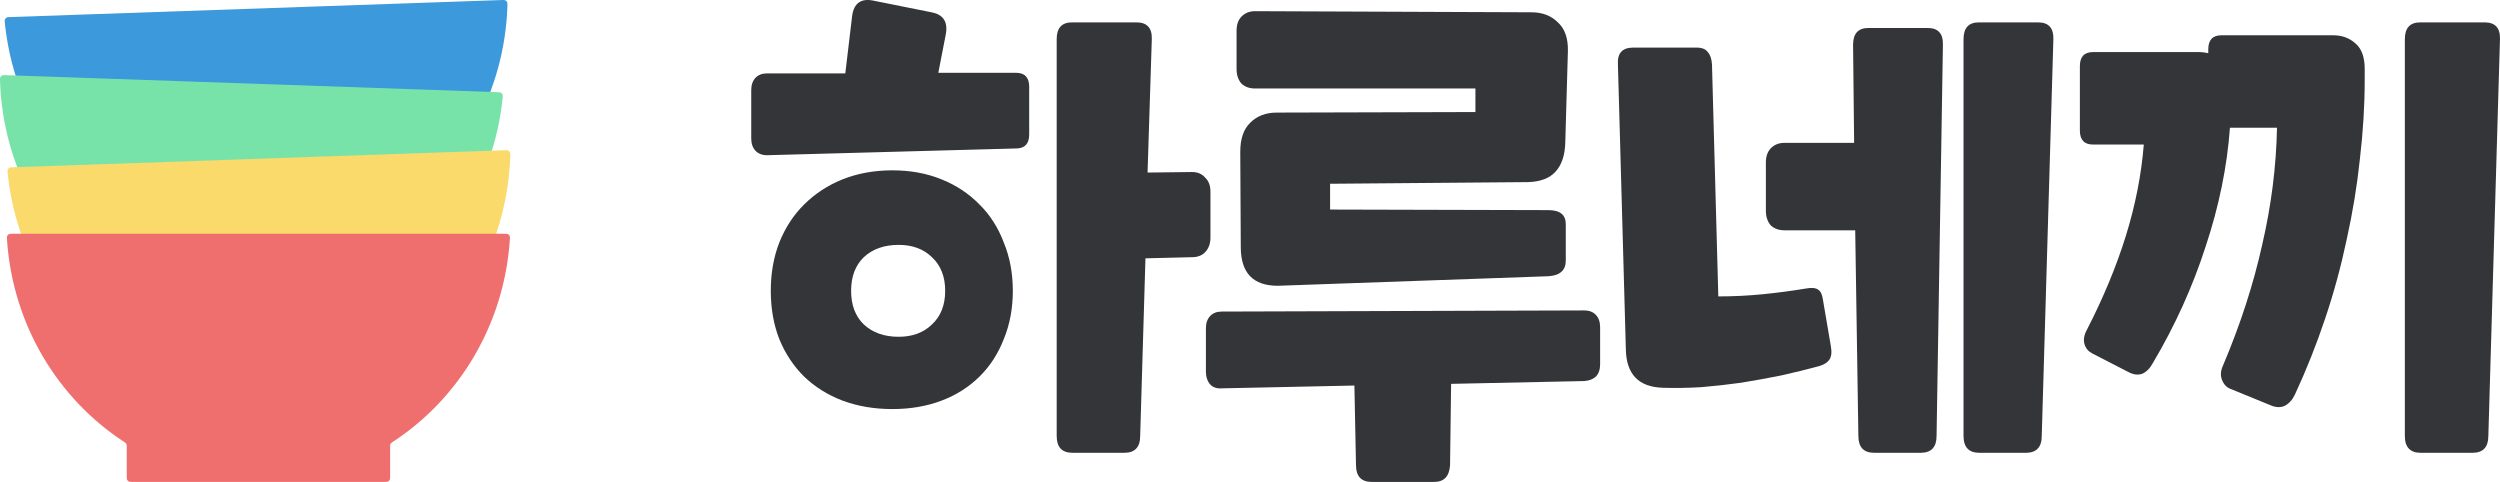 <svg width="83" height="16" viewBox="0 0 83 16" fill="none" xmlns="http://www.w3.org/2000/svg">
<path d="M16.642 0.002C16.715 -0.001 16.751 -0.002 16.779 0.012C16.803 0.023 16.824 0.044 16.836 0.068C16.85 0.096 16.849 0.131 16.846 0.202C16.753 3.051 15.316 5.566 13.152 7.066C13.119 7.089 13.102 7.101 13.091 7.115C13.08 7.128 13.073 7.142 13.069 7.158C13.064 7.176 13.064 7.195 13.065 7.234L13.082 8.245C13.084 8.315 13.084 8.349 13.071 8.376C13.06 8.4 13.041 8.419 13.018 8.431C12.991 8.445 12.956 8.446 12.886 8.447L8.743 8.519C8.677 8.521 8.612 8.522 8.547 8.522L4.543 8.591C4.473 8.593 4.438 8.593 4.411 8.58C4.387 8.569 4.368 8.55 4.356 8.527C4.342 8.501 4.341 8.466 4.34 8.397L4.324 7.476C4.323 7.436 4.322 7.416 4.317 7.398C4.311 7.382 4.303 7.368 4.292 7.356C4.28 7.342 4.262 7.331 4.227 7.309C2.017 5.951 0.452 3.572 0.163 0.78C0.155 0.709 0.152 0.674 0.164 0.645C0.174 0.62 0.193 0.599 0.216 0.585C0.244 0.57 0.28 0.568 0.352 0.566L16.642 0.002Z" fill="#3B99DC"/>
<path d="M16.495 3.059C16.568 3.062 16.604 3.063 16.631 3.079C16.655 3.092 16.674 3.114 16.684 3.139C16.696 3.167 16.692 3.203 16.685 3.273C16.394 6.087 14.806 8.482 12.569 9.834C12.534 9.855 12.516 9.866 12.504 9.88C12.493 9.892 12.485 9.906 12.479 9.922C12.473 9.939 12.472 9.959 12.471 9.998L12.437 10.964C12.434 11.034 12.433 11.068 12.419 11.094C12.406 11.117 12.386 11.135 12.362 11.146C12.335 11.159 12.3 11.158 12.23 11.155L3.891 10.866C3.821 10.864 3.786 10.863 3.76 10.848C3.737 10.835 3.718 10.816 3.707 10.792C3.695 10.765 3.696 10.731 3.698 10.661L3.732 9.696C3.734 9.656 3.734 9.636 3.729 9.619C3.725 9.603 3.718 9.588 3.708 9.575C3.696 9.56 3.68 9.549 3.646 9.525C1.51 8.021 0.094 5.522 0.001 2.695C-0.001 2.624 -0.002 2.589 0.012 2.561C0.024 2.537 0.044 2.517 0.069 2.505C0.097 2.491 0.133 2.492 0.206 2.495L16.495 3.059Z" fill="#78E3A8"/>
<path d="M16.736 4.988C16.808 4.986 16.845 4.985 16.873 4.998C16.897 5.01 16.918 5.03 16.93 5.055C16.943 5.082 16.942 5.118 16.94 5.188C16.847 8.016 15.432 10.515 13.295 12.019C13.262 12.042 13.245 12.054 13.234 12.068C13.223 12.082 13.216 12.096 13.212 12.112C13.207 12.13 13.208 12.15 13.209 12.189L13.243 13.155C13.246 13.224 13.247 13.259 13.234 13.286C13.223 13.309 13.205 13.329 13.182 13.342C13.155 13.356 13.12 13.357 13.051 13.36L4.711 13.649C4.641 13.651 4.606 13.652 4.579 13.64C4.555 13.629 4.535 13.61 4.523 13.588C4.508 13.562 4.507 13.527 4.504 13.458L4.47 12.492C4.469 12.452 4.468 12.433 4.462 12.415C4.457 12.399 4.449 12.386 4.437 12.373C4.425 12.359 4.408 12.349 4.373 12.328C2.135 10.975 0.548 8.58 0.256 5.766C0.249 5.696 0.246 5.661 0.257 5.632C0.268 5.607 0.287 5.586 0.31 5.572C0.337 5.557 0.374 5.555 0.446 5.553L16.736 4.988Z" fill="#FADA6B"/>
<path d="M16.729 7.761C16.802 7.761 16.838 7.761 16.866 7.776C16.89 7.789 16.91 7.81 16.921 7.834C16.934 7.863 16.931 7.898 16.926 7.968C16.735 10.791 15.232 13.239 13.043 14.668C13.009 14.691 12.992 14.702 12.98 14.716C12.97 14.729 12.962 14.743 12.957 14.759C12.952 14.776 12.952 14.796 12.952 14.836V15.802C12.952 15.871 12.952 15.906 12.938 15.932C12.926 15.956 12.907 15.975 12.884 15.986C12.857 16 12.822 16 12.752 16H8.588C8.586 16 8.583 16 8.58 16C8.577 16 8.574 16 8.571 16H4.407C4.337 16 4.302 16 4.276 15.986C4.252 15.975 4.233 15.956 4.221 15.932C4.208 15.906 4.208 15.871 4.208 15.802V14.836C4.208 14.796 4.208 14.776 4.202 14.759C4.197 14.743 4.19 14.729 4.179 14.716C4.167 14.702 4.15 14.691 4.116 14.668C1.927 13.239 0.425 10.791 0.233 7.968C0.228 7.898 0.226 7.863 0.239 7.834C0.25 7.81 0.269 7.789 0.293 7.776C0.321 7.761 0.357 7.761 0.43 7.761H16.729Z" fill="#EF6F6F"/>
<path d="M35.608 15.033C35.257 15.033 35.082 14.846 35.082 14.474V1.301C35.082 0.929 35.251 0.743 35.591 0.743H37.731C38.082 0.743 38.252 0.929 38.24 1.301L38.099 5.729L39.573 5.711C39.76 5.711 39.907 5.773 40.012 5.897C40.129 6.008 40.187 6.163 40.187 6.362V7.888C40.187 8.086 40.129 8.247 40.012 8.371C39.907 8.483 39.76 8.539 39.573 8.539L38.029 8.576L37.854 14.474C37.854 14.846 37.678 15.033 37.328 15.033H35.608ZM26.696 12.502C26.345 12.155 26.07 11.739 25.871 11.255C25.684 10.772 25.59 10.238 25.59 9.655C25.59 9.072 25.684 8.539 25.871 8.055C26.07 7.559 26.345 7.137 26.696 6.79C27.058 6.43 27.485 6.151 27.976 5.953C28.479 5.754 29.029 5.655 29.625 5.655C30.222 5.655 30.766 5.754 31.257 5.953C31.748 6.151 32.169 6.43 32.52 6.79C32.871 7.137 33.14 7.559 33.327 8.055C33.526 8.539 33.626 9.072 33.626 9.655C33.626 10.238 33.526 10.772 33.327 11.255C33.14 11.739 32.871 12.155 32.52 12.502C32.169 12.849 31.748 13.116 31.257 13.302C30.766 13.488 30.222 13.581 29.625 13.581C29.029 13.581 28.479 13.488 27.976 13.302C27.485 13.116 27.058 12.849 26.696 12.502ZM25.468 5.153C25.304 5.153 25.175 5.103 25.081 5.004C24.988 4.904 24.941 4.768 24.941 4.594V2.994C24.941 2.821 24.988 2.684 25.081 2.585C25.175 2.486 25.304 2.436 25.468 2.436H28.064L28.292 0.52C28.351 0.11 28.579 -0.057 28.976 0.017L30.924 0.408C31.322 0.482 31.479 0.73 31.398 1.152L31.152 2.417H33.731C34.023 2.417 34.169 2.572 34.169 2.883V4.464C34.169 4.774 34.023 4.929 33.731 4.929L25.468 5.153ZM28.257 9.655C28.257 10.127 28.397 10.499 28.678 10.772C28.971 11.044 29.357 11.181 29.836 11.181C30.292 11.181 30.661 11.044 30.941 10.772C31.234 10.499 31.38 10.127 31.38 9.655C31.38 9.184 31.234 8.812 30.941 8.539C30.661 8.266 30.292 8.13 29.836 8.13C29.357 8.13 28.971 8.266 28.678 8.539C28.397 8.812 28.257 9.184 28.257 9.655Z" fill="#333538"/>
<path d="M42.422 9.488C41.603 9.488 41.194 9.06 41.194 8.204L41.177 5.041C41.177 4.607 41.288 4.284 41.51 4.073C41.732 3.85 42.025 3.738 42.387 3.738L48.984 3.72V2.938H41.668C41.481 2.938 41.329 2.883 41.212 2.771C41.106 2.647 41.054 2.486 41.054 2.287V1.022C41.054 0.823 41.106 0.668 41.212 0.557C41.329 0.433 41.481 0.371 41.668 0.371L50.844 0.408C51.206 0.408 51.499 0.52 51.721 0.743C51.955 0.954 52.066 1.276 52.054 1.71L51.967 4.743C51.955 5.153 51.849 5.469 51.651 5.692C51.452 5.915 51.148 6.033 50.738 6.046L44.159 6.101V6.957L51.405 6.976C51.791 6.976 51.984 7.131 51.984 7.441V8.651C51.984 8.973 51.791 9.147 51.405 9.171L42.422 9.488ZM40.563 12.893C40.399 12.905 40.27 12.862 40.177 12.762C40.083 12.651 40.036 12.508 40.036 12.335V10.902C40.036 10.728 40.083 10.592 40.177 10.492C40.27 10.393 40.399 10.344 40.563 10.344L52.598 10.306C52.762 10.306 52.891 10.356 52.984 10.455C53.078 10.555 53.124 10.691 53.124 10.865V12.093C53.124 12.266 53.078 12.403 52.984 12.502C52.891 12.589 52.762 12.639 52.598 12.651L48.177 12.744L48.142 15.442C48.118 15.814 47.943 16 47.615 16H45.545C45.194 16 45.019 15.814 45.019 15.442L44.966 12.8L40.563 12.893Z" fill="#333538"/>
<path d="M62.224 15.033C61.873 15.033 61.698 14.846 61.698 14.474L61.593 7.646H59.242C59.054 7.646 58.902 7.59 58.785 7.478C58.68 7.354 58.627 7.193 58.627 6.995V5.394C58.627 5.196 58.68 5.041 58.785 4.929C58.902 4.805 59.054 4.743 59.242 4.743H61.557L61.522 1.487C61.522 1.115 61.692 0.929 62.031 0.929H63.996C64.347 0.929 64.516 1.115 64.505 1.487L64.294 14.474C64.294 14.846 64.119 15.033 63.768 15.033H62.224ZM65.715 15.033C65.365 15.033 65.189 14.846 65.189 14.474V1.301C65.189 0.929 65.359 0.743 65.698 0.743H67.663C68.014 0.743 68.183 0.929 68.172 1.301L67.786 14.474C67.786 14.846 67.61 15.033 67.259 15.033H65.715ZM57.048 9.841C57.551 9.841 58.048 9.816 58.54 9.767C59.031 9.717 59.499 9.655 59.943 9.581C60.142 9.544 60.282 9.556 60.364 9.618C60.446 9.668 60.499 9.779 60.522 9.953L60.785 11.497C60.821 11.696 60.803 11.845 60.733 11.944C60.674 12.031 60.569 12.099 60.417 12.149C60.008 12.26 59.581 12.366 59.136 12.465C58.703 12.552 58.259 12.632 57.803 12.707C57.358 12.769 56.914 12.818 56.469 12.855C56.025 12.88 55.604 12.886 55.206 12.874C54.399 12.849 53.99 12.421 53.978 11.59L53.715 2.138C53.692 1.766 53.861 1.58 54.224 1.58H56.329C56.505 1.58 56.627 1.63 56.698 1.729C56.779 1.816 56.826 1.952 56.838 2.138L57.048 9.841Z" fill="#333538"/>
<path d="M80.368 15.033C80.017 15.033 79.841 14.846 79.841 14.474V1.301C79.841 0.929 80.011 0.743 80.35 0.743H82.491C82.841 0.743 83.011 0.929 82.999 1.301L82.613 14.474C82.613 14.846 82.438 15.033 82.087 15.033H80.368ZM69.473 11.739C69.344 11.677 69.256 11.578 69.21 11.441C69.163 11.293 69.186 11.131 69.28 10.958C69.829 9.891 70.262 8.849 70.578 7.832C70.894 6.815 71.093 5.804 71.174 4.799H69.49C69.198 4.799 69.052 4.644 69.052 4.334V2.194C69.052 1.884 69.198 1.729 69.49 1.729H73.034C73.104 1.729 73.198 1.741 73.315 1.766V1.636C73.315 1.326 73.461 1.171 73.754 1.171H77.455C77.76 1.171 78.011 1.264 78.21 1.45C78.409 1.624 78.508 1.903 78.508 2.287V2.659C78.508 3.503 78.455 4.371 78.35 5.264C78.257 6.157 78.11 7.05 77.912 7.943C77.724 8.837 77.485 9.717 77.192 10.586C76.9 11.454 76.567 12.291 76.192 13.097C76.11 13.271 75.999 13.395 75.859 13.47C75.73 13.532 75.584 13.532 75.42 13.47L74.052 12.911C73.923 12.862 73.829 12.762 73.771 12.614C73.713 12.465 73.724 12.303 73.806 12.13C74.379 10.778 74.812 9.444 75.104 8.13C75.409 6.815 75.572 5.518 75.596 4.241H74.034C73.941 5.531 73.672 6.846 73.227 8.185C72.794 9.525 72.21 10.815 71.473 12.056C71.379 12.229 71.262 12.347 71.122 12.409C70.981 12.459 70.829 12.44 70.666 12.353L69.473 11.739Z" fill="#333538"/>
</svg>
